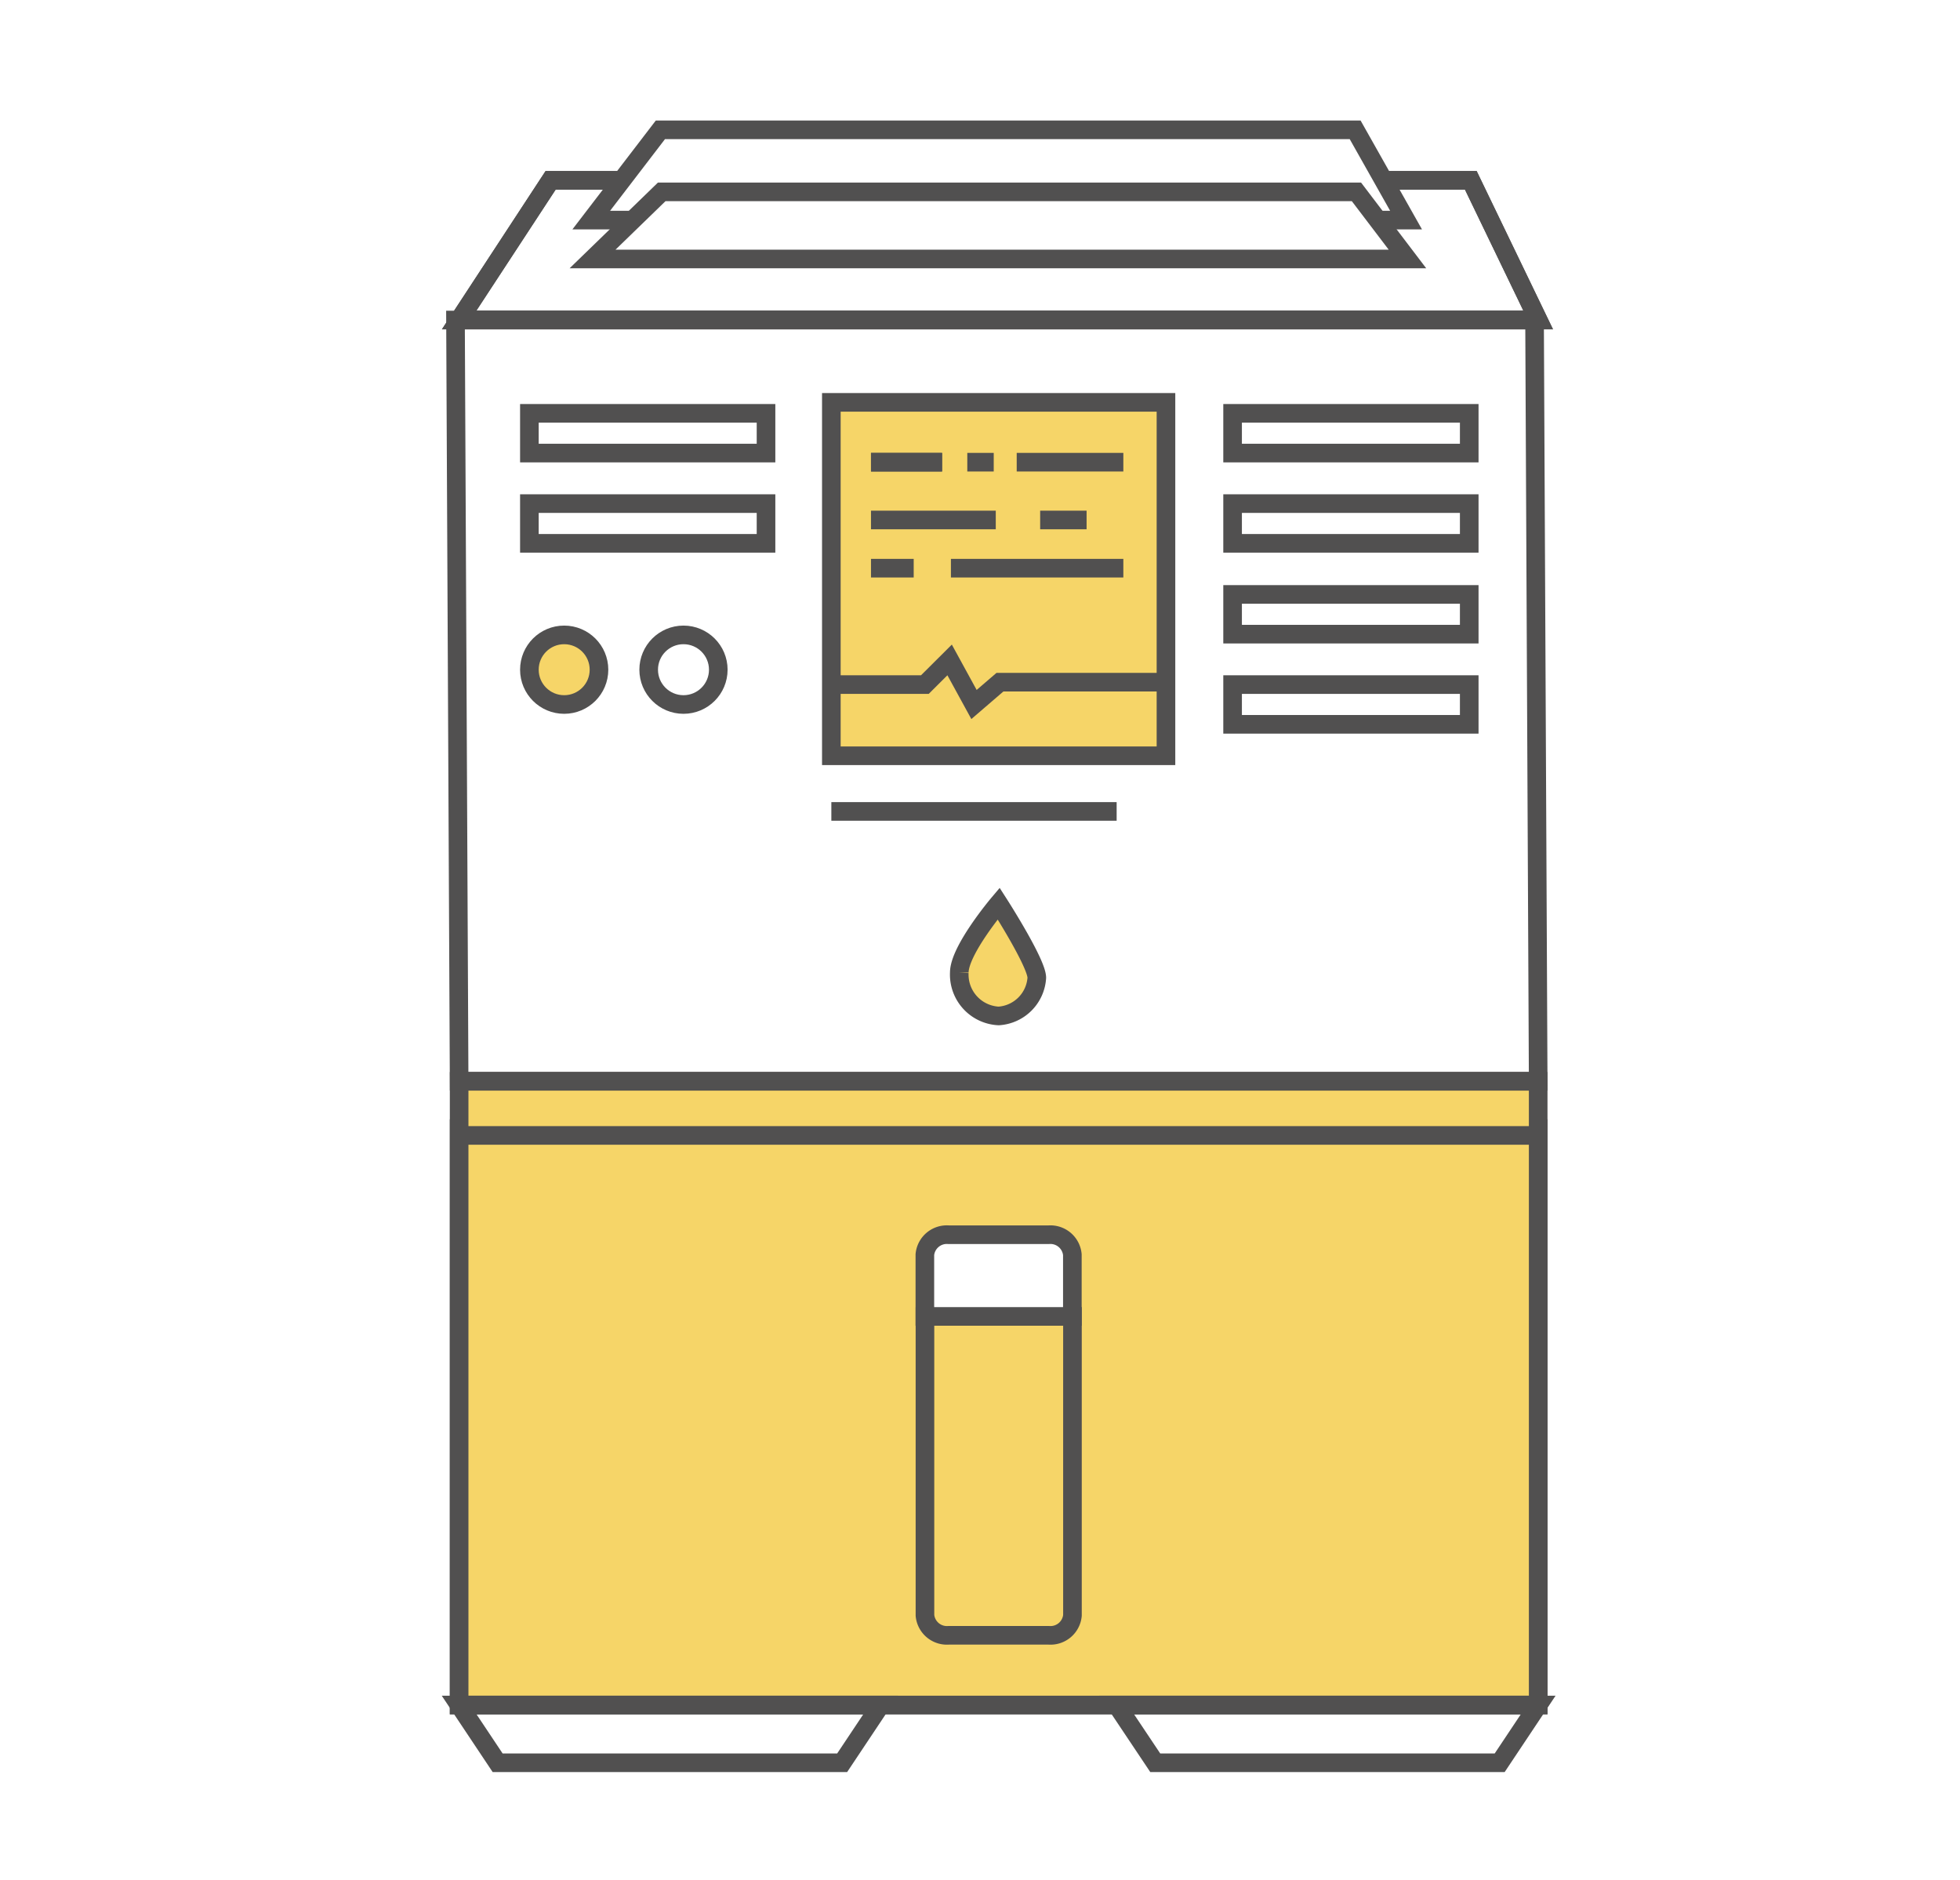 <svg id="e503fc20-f4c1-4351-a18b-ff206f61032c" data-name="圖層 1" xmlns="http://www.w3.org/2000/svg" viewBox="0 0 210.63 202"><defs><style>.affbc9c2-33b2-4b09-8e6e-83c67a8f3b14{fill:#f6d568;}.\35 121a372-8245-45e6-8ac4-7406d56a71e8,.\38 843b25f-8d1e-400c-9cec-dcec17afea4b,.affbc9c2-33b2-4b09-8e6e-83c67a8f3b14{stroke:#515050;stroke-miterlimit:10;stroke-width:2px;}.\38 843b25f-8d1e-400c-9cec-dcec17afea4b{fill:none;}.\35 121a372-8245-45e6-8ac4-7406d56a71e8{fill:#fff;}</style></defs><title>icon</title><rect class="affbc9c2-33b2-4b09-8e6e-83c67a8f3b14" x="89.34" y="43.24" width="35.96" height="37.98"/><rect class="8843b25f-8d1e-400c-9cec-dcec17afea4b" x="132.46" y="44.42" width="25.43" height="4.27"/><rect class="8843b25f-8d1e-400c-9cec-dcec17afea4b" x="132.46" y="54.12" width="25.43" height="4.27"/><rect class="8843b25f-8d1e-400c-9cec-dcec17afea4b" x="56.89" y="44.42" width="25.43" height="4.27"/><rect class="8843b25f-8d1e-400c-9cec-dcec17afea4b" x="56.89" y="54.12" width="25.43" height="4.27"/><rect class="8843b25f-8d1e-400c-9cec-dcec17afea4b" x="132.46" y="63.88" width="25.43" height="4.27"/><rect class="8843b25f-8d1e-400c-9cec-dcec17afea4b" x="132.46" y="73.57" width="25.43" height="4.27"/><circle class="affbc9c2-33b2-4b09-8e6e-83c67a8f3b14" cx="60.63" cy="71.97" r="3.74"/><circle class="8843b25f-8d1e-400c-9cec-dcec17afea4b" cx="73.45" cy="71.97" r="3.74"/><rect class="8843b25f-8d1e-400c-9cec-dcec17afea4b" x="49.34" y="121.28" width="115.96" height="61.95"/><rect class="affbc9c2-33b2-4b09-8e6e-83c67a8f3b14" x="49.34" y="116.2" width="115.96" height="67.03"/><polygon class="8843b25f-8d1e-400c-9cec-dcec17afea4b" points="165.3 116.2 49.34 116.2 48.95 34.39 164.91 34.39 165.3 116.2"/><polygon class="8843b25f-8d1e-400c-9cec-dcec17afea4b" points="94.64 183.23 49.34 183.23 53.48 189.44 90.5 189.44 94.64 183.23"/><polygon class="8843b25f-8d1e-400c-9cec-dcec17afea4b" points="165.3 183.23 120 183.23 124.15 189.44 161.16 189.44 165.3 183.23"/><path class="affbc9c2-33b2-4b09-8e6e-83c67a8f3b14" d="M99.4,173.6a2.37,2.37,0,0,0,2.54,2.14h10.77a2.37,2.37,0,0,0,2.54-2.14V141.47H99.4Z"/><path class="5121a372-8245-45e6-8ac4-7406d56a71e8" d="M112.71,132.69H101.93a2.37,2.37,0,0,0-2.54,2.14v6.64h15.85v-6.64A2.37,2.37,0,0,0,112.71,132.69Z"/><polygon class="8843b25f-8d1e-400c-9cec-dcec17afea4b" points="59.17 19.38 158.06 19.38 165.3 34.39 49.34 34.39 59.17 19.38"/><line class="8843b25f-8d1e-400c-9cec-dcec17afea4b" x1="49.27" y1="122.02" x2="165.24" y2="122.02"/><path class="affbc9c2-33b2-4b09-8e6e-83c67a8f3b14" d="M107.32,97.1s-4.23,5-4.23,7.42a4.45,4.45,0,0,0,4.23,4.66,4.39,4.39,0,0,0,4.1-4.1C111.42,103.48,107.32,97.1,107.32,97.1Z"/><line class="8843b25f-8d1e-400c-9cec-dcec17afea4b" x1="89.34" y1="87.2" x2="120" y2="87.2"/><line class="8843b25f-8d1e-400c-9cec-dcec17afea4b" x1="93.6" y1="49.67" x2="101.24" y2="49.67"/><line class="8843b25f-8d1e-400c-9cec-dcec17afea4b" x1="93.6" y1="49.67" x2="101.24" y2="49.67"/><line class="8843b25f-8d1e-400c-9cec-dcec17afea4b" x1="109.26" y1="49.67" x2="120.72" y2="49.67"/><line class="8843b25f-8d1e-400c-9cec-dcec17afea4b" x1="103.95" y1="49.67" x2="106.79" y2="49.67"/><line class="8843b25f-8d1e-400c-9cec-dcec17afea4b" x1="102.19" y1="61.06" x2="120.72" y2="61.06"/><line class="8843b25f-8d1e-400c-9cec-dcec17afea4b" x1="93.6" y1="61.06" x2="98.19" y2="61.06"/><line class="8843b25f-8d1e-400c-9cec-dcec17afea4b" x1="93.6" y1="55.88" x2="107.01" y2="55.88"/><line class="8843b25f-8d1e-400c-9cec-dcec17afea4b" x1="111.78" y1="55.88" x2="116.77" y2="55.88"/><polyline class="8843b25f-8d1e-400c-9cec-dcec17afea4b" points="89.34 73.57 99.39 73.57 102.05 70.92 104.67 75.71 107.46 73.31 125.3 73.31"/><polygon class="8843b25f-8d1e-400c-9cec-dcec17afea4b" points="59.17 19.38 158.06 19.38 165.3 34.39 49.34 34.39 59.17 19.38"/><polygon class="5121a372-8245-45e6-8ac4-7406d56a71e8" points="70.97 13.95 145.63 13.95 151.1 23.65 63.54 23.65 70.97 13.95"/><polygon class="5121a372-8245-45e6-8ac4-7406d56a71e8" points="71.11 20.62 145.77 20.62 151.25 27.83 63.68 27.83 71.11 20.62"/></svg>